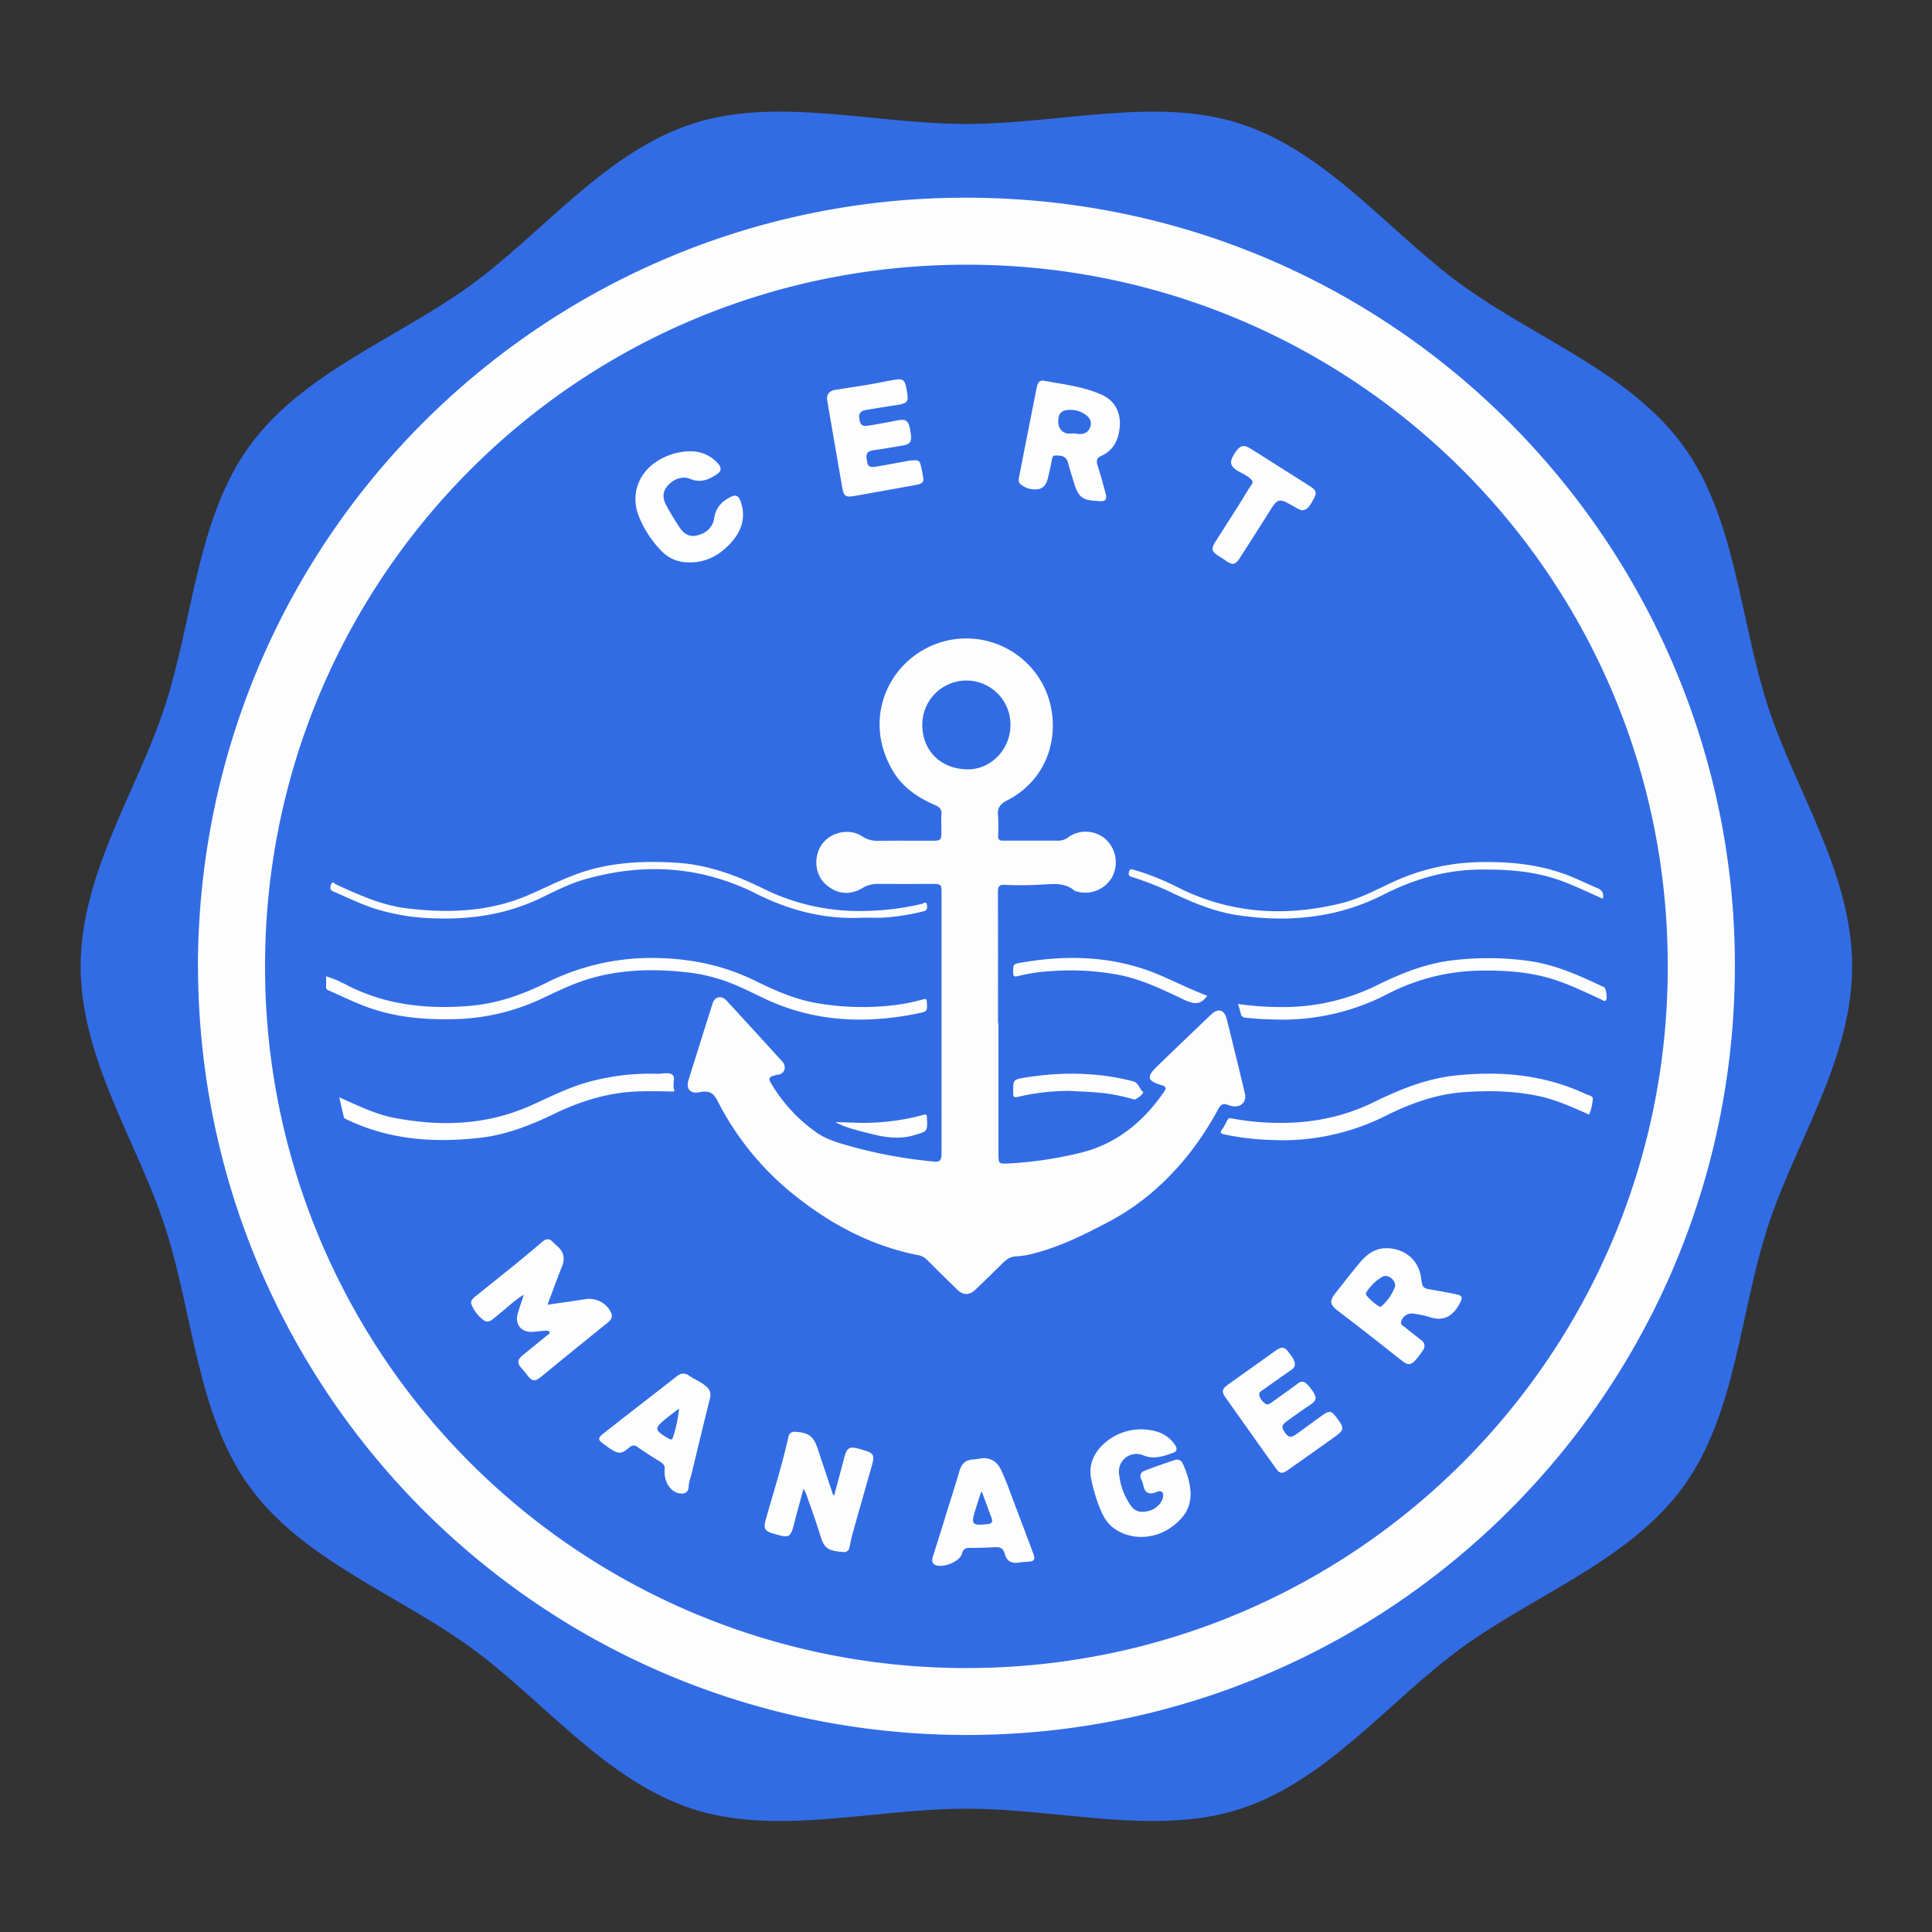<svg version="1.1" viewBox="0 0 24 24" xmlns="http://www.w3.org/2000/svg">
 <rect x="0" y="0" width="24" height="24" fill="#333333" stroke="none"/>
 <g transform="matrix(.969 0 0 .969 .376 .376)" stroke-width=".03">
  <path d="m23.356 12c0 1.195-0.732 2.26-1.081 3.337-0.363 1.118-0.409 2.407-1.086 3.337-0.684 0.94-1.9 1.379-2.84 2.063-0.93 0.677-1.721 1.702-2.838 2.065-1.078 0.35-2.315-0.003-3.51-0.003s-2.432 0.353-3.51 0.003c-1.118-0.363-1.908-1.388-2.838-2.065-0.94-0.684-2.156-1.123-2.84-2.063-0.677-0.93-0.723-2.219-1.086-3.337-0.35-1.078-1.081-2.143-1.081-3.337 0-1.194 0.732-2.26 1.081-3.337 0.363-1.118 0.409-2.407 1.086-3.337 0.684-0.939 1.9-1.379 2.84-2.063 0.93-0.677 1.721-1.702 2.838-2.065 1.078-0.35 2.315 0.003 3.51 0.003s2.432-0.353 3.51-0.003c1.118 0.363 1.908 1.388 2.838 2.065 0.94 0.684 2.156 1.123 2.84 2.063 0.677 0.93 0.723 2.22 1.086 3.337 0.349 1.077 1.081 2.142 1.081 3.337z" fill="#326ce5"/>
  <g fill="#fdfdfe">
   <path d="m2.149 11.992c0.02-5.457 4.384-9.753 9.665-9.844 5.61-0.097 9.973 4.403 10.038 9.715 0.067 5.529-4.379 9.988-9.84 9.991-5.45 0.003-9.852-4.397-9.862-9.861zm18.843 0.003c0.003-4.945-3.976-8.932-8.878-8.989-5.075-0.06-9.111 4.029-9.104 9.001a8.982 8.982 0 0 0 8.995 8.989c4.991-0.002 8.996-4.047 8.987-9z"/>
   <path d="m12.412 12.734q0 0.832 3e-6 1.664c3e-6 0.135 0.001 0.135 0.136 0.129a4.949 4.949 0 0 0 0.884-0.129c0.48-0.109 0.831-0.395 1.104-0.791 0.027-0.039 0.028-0.065-0.028-0.082-0.191-0.056-0.203-0.106-0.059-0.246q0.343-0.331 0.688-0.66c0.089-0.085 0.17-0.066 0.2 0.052q0.12 0.478 0.234 0.958c0.026 0.111-0.055 0.187-0.167 0.162a0.365 0.365 0 0 1-0.055-0.016c-0.056-0.022-0.089 6.26e-4 -0.116 0.049a4.01 4.01 0 0 1-0.377 0.579c-0.284 0.358-0.621 0.655-1.025 0.869-0.303 0.16-0.61 0.315-0.945 0.403a1.095 1.095 0 0 1-0.246 0.043c-0.075 0.002-0.128 0.041-0.178 0.091-0.113 0.113-0.229 0.224-0.344 0.335q-0.119 0.114-0.238-0.002-0.192-0.188-0.383-0.378a0.203 0.203 0 0 0-0.11-0.06c-0.623-0.122-1.162-0.417-1.647-0.816a3.677 3.677 0 0 1-0.931-1.167c-0.054-0.104-0.112-0.13-0.229-0.107-0.116 0.023-0.177-0.041-0.142-0.154q0.153-0.492 0.309-0.983c0.028-0.09 0.114-0.108 0.178-0.039q0.359 0.39 0.715 0.782c0.064 0.071 0.027 0.161-0.058 0.17a0.482 0.482 0 0 0-0.056 0.014c-0.056 0.013-0.061 0.042-0.033 0.089a2.042 2.042 0 0 0 0.593 0.642c0.132 0.09 0.29 0.133 0.443 0.176a6.106 6.106 0 0 0 1.055 0.192c0.074 0.007 0.097-0.013 0.098-0.094 9.44e-4 -0.179 3.06e-4 -0.359 3.06e-4 -0.538q2e-6 -1.406-7e-6 -2.812c-2e-6 -0.108-0.007-0.115-0.112-0.115-0.237-2.1e-4 -0.473 0.001-0.71-9.5e-4a0.372 0.372 0 0 0-0.196 0.056c-0.164 0.095-0.327 0.075-0.468-0.051-0.118-0.106-0.153-0.289-0.084-0.448 0.089-0.205 0.364-0.289 0.552-0.167a0.341 0.341 0 0 0 0.195 0.058c0.239-0.002 0.478-6.83e-4 0.717-9.92e-4 0.091-1.2e-4 0.104-0.013 0.104-0.104 2.39e-4 -0.079-0.004-0.158 0.001-0.237 0.004-0.06-0.022-0.09-0.075-0.113-0.218-0.094-0.413-0.22-0.54-0.429-0.443-0.727-0.006-1.545 0.72-1.69a1.113 1.113 0 0 1 1.204 0.587c0.244 0.49 0.125 1.168-0.471 1.471-0.083 0.042-0.123 0.093-0.113 0.189a2.172 2.172 0 0 1 0.001 0.265c-1e-3 0.043 0.017 0.06 0.059 0.06 0.244-5.67e-4 0.488-2.1e-4 0.732-3.87e-4a0.22 0.22 0 0 0 0.117-0.049 0.386 0.386 0 0 1 0.481 0.04 0.405 0.405 0 0 1 0.074 0.475 0.397 0.397 0 0 1-0.447 0.188 0.102 0.102 0 0 1-0.04-0.015c-0.122-0.104-0.268-0.083-0.41-0.076a4.35 4.35 0 0 1-0.48 0.004c-0.071-0.005-0.088 0.021-0.088 0.089 0.002 0.562 0.001 1.124 0.001 1.686zm-0.405-3.259c0.3 0.007 0.552-0.245 0.559-0.559a0.565 0.565 0 0 0-1.13-0.029c-0.009 0.337 0.226 0.58 0.571 0.588z"/>
   <path d="m6.316 16.216c-0.125 0.08-0.231 0.183-0.346 0.275-0.019 0.015-0.037 0.03-0.057 0.044a0.082 0.082 0 0 1-0.101 0.002 0.493 0.493 0 0 1-0.156-0.201c-0.019-0.05 0.024-0.083 0.059-0.111 0.159-0.129 0.32-0.256 0.48-0.386q0.186-0.151 0.368-0.307c0.048-0.041 0.091-0.047 0.136 0.001 0.023 0.024 0.049 0.045 0.073 0.069 0.073 0.072 0.082 0.153 0.044 0.248-0.064 0.158-0.121 0.319-0.185 0.488 0.167-0.024 0.324-0.045 0.481-0.07a0.31 0.31 0 0 1 0.329 0.162c0.031 0.058 0.01 0.099-0.036 0.136q-0.32 0.258-0.639 0.518c-0.072 0.059-0.143 0.119-0.216 0.177-0.085 0.067-0.117 0.061-0.181-0.023-0.023-0.03-0.047-0.06-0.073-0.088-0.054-0.06-0.052-0.106 0.01-0.158 0.105-0.087 0.211-0.171 0.316-0.258 0.015-0.013 0.044-0.022 0.034-0.046-0.009-0.02-0.037-0.018-0.058-0.016-0.048 0.003-0.095 0.008-0.142 0.013-0.158 0.018-0.252-0.093-0.204-0.244 0.023-0.073 0.047-0.145 0.071-0.217-2.28e-5 -0.005 1.5e-6 -0.01 2.58e-5 -0.016z"/>
   <path d="m3.793 12.128a1.496 1.496 0 0 1 0.278 0.119c0.491 0.249 1.012 0.304 1.552 0.261 0.349-0.028 0.671-0.138 0.981-0.291a3.007 3.007 0 0 1 1.308-0.324c0.488-6e-3 0.951 0.079 1.391 0.297 0.239 0.118 0.483 0.225 0.748 0.276a3.44 3.44 0 0 0 0.905 0.044 2.489 2.489 0 0 0 0.492-0.087c0.037-0.01 0.044-5.52e-4 0.046 0.035 0.006 0.116 0.008 0.12-0.102 0.143-0.678 0.141-1.341 0.114-1.978-0.187-0.153-0.072-0.304-0.15-0.462-0.21a2.248 2.248 0 0 0-0.548-0.129c-0.411-0.044-0.821-0.036-1.222 0.08-0.211 0.061-0.409 0.157-0.607 0.251a2.777 2.777 0 0 1-1.125 0.271c-0.348 0.009-0.691-0.015-1.025-0.119-0.208-0.064-0.402-0.162-0.6-0.249a0.046 0.046 0 0 1-0.033-0.049c0.002-0.043 4.884e-4 -0.086 4.884e-4 -0.133z"/>
   <path d="m13.97 5.038c-8e-3 0.182-0.062 0.338-0.243 0.42-0.054 0.024-0.063 0.06-0.046 0.115 0.039 0.122 0.073 0.246 0.106 0.37 0.018 0.068-0.003 0.099-0.072 0.094-0.189-0.014-0.267-0.01-0.333-0.23-0.025-0.084-0.054-0.168-0.075-0.253-0.023-0.094-0.08-0.105-0.169-0.102-0.03 0.001-0.035 0.024-0.04 0.05-0.016 0.082-0.033 0.164-0.054 0.245-0.017 0.065-0.049 0.123-0.121 0.136a0.285 0.285 0 0 1-0.227-0.063c-0.039-0.031-0.022-0.08-0.014-0.121q0.086-0.442 0.174-0.885c0.017-0.084 0.033-0.168 0.051-0.252 0.01-0.047 0.038-0.08 0.091-0.069 0.252 0.048 0.511 0.075 0.747 0.184 0.147 0.068 0.223 0.202 0.224 0.362zm-0.791-0.031c-0.006 0.098 0.06 0.176 0.165 0.162a0.402 0.402 0 0 1 0.092 0.006c0.062 0.006 0.119-0.011 0.147-0.076a0.123 0.123 0 0 0-0.034-0.154 0.321 0.321 0 0 0-0.231-0.078c-0.095 0.002-0.139 0.046-0.139 0.14z"/>
   <path d="m10.308 18.777c0.043-0.161 0.086-0.322 0.129-0.484 0.032-0.123 0.067-0.142 0.19-0.107 0.018 0.005 0.037 0.01 0.055 0.016 0.13 0.037 0.145 0.065 0.108 0.195-0.083 0.291-0.166 0.583-0.248 0.875-0.016 0.057-0.027 0.116-0.04 0.174a0.068 0.068 0 0 1-0.081 0.062c-0.194-0.014-0.243-0.045-0.293-0.211-0.054-0.179-0.12-0.356-0.181-0.533a0.7 0.7 0 0 0-0.034-0.067c-0.041 0.152-0.08 0.286-0.113 0.42-0.054 0.221-0.074 0.212-0.265 0.158-0.121-0.034-0.14-0.066-0.104-0.19 0.099-0.349 0.208-0.695 0.288-1.049a0.076 0.076 0 0 1 0.091-0.068c0.169 0.009 0.232 0.057 0.285 0.217q0.099 0.297 0.198 0.594z"/>
   <path d="m17.389 15.613c0.244 0.007 0.412 0.159 0.442 0.387 0.017 0.125 0.021 0.127 0.149 0.148 0.101 0.017 0.202 0.036 0.303 0.057 0.071 0.015 0.082 0.04 0.049 0.105-0.076 0.148-0.191 0.256-0.394 0.186a1.291 1.291 0 0 0-0.21-0.044 0.138 0.138 0 0 0-0.154 0.108c-0.008 0.034 0.018 0.042 0.034 0.055 0.074 0.06 0.149 0.119 0.224 0.177a0.088 0.088 0 0 1 0.02 0.132 1.056 1.056 0 0 1-0.099 0.13c-0.053 0.057-0.094 0.06-0.157 0.011-0.136-0.105-0.269-0.213-0.404-0.318q-0.211-0.165-0.424-0.327c-0.109-0.083-0.117-0.128-0.033-0.234 0.105-0.133 0.208-0.267 0.317-0.396 0.091-0.107 0.203-0.181 0.335-0.175zm0.109 0.484c0.003-0.084-0.101-0.154-0.163-0.118a0.604 0.604 0 0 0-0.2 0.189c-0.011 0.017-0.019 0.035-0.004 0.052a0.7 0.7 0 0 0 0.16 0.14 0.026 0.026 0 0 0 0.033-0.004 0.622 0.622 0 0 0 0.175-0.259z"/>
   <path d="m10.213 4.728c0.003-0.082 0.048-0.108 0.107-0.118 0.151-0.024 0.302-0.046 0.452-0.072 0.103-0.017 0.206-0.041 0.309-0.057 0.108-0.017 0.129 3.955e-4 0.15 0.108 0.036 0.183 0.028 0.193-0.159 0.221-0.12 0.018-0.24 0.038-0.36 0.058-0.067 0.011-0.094 0.047-0.084 0.109 0.012 0.082 0.035 0.104 0.112 0.092 0.125-0.019 0.249-0.043 0.373-0.067 0.107-0.021 0.139-0.003 0.164 0.101 0.005 0.023 7e-3 0.047 0.011 0.071 0.016 0.097-0.009 0.134-0.102 0.149-0.12 0.02-0.24 0.043-0.36 0.058-0.117 0.015-0.117 0.058-0.094 0.167 0.012 0.058 0.067 0.053 0.113 0.046 0.141-0.024 0.281-0.051 0.422-0.076 0.026-0.005 0.052-0.004 0.078-0.006a0.073 0.073 0 0 1 0.053 0.019c0.017 0.014 0.06 0.228 0.05 0.247-0.019 0.036-0.056 0.044-0.09 0.05-0.239 0.044-0.478 0.086-0.717 0.129-0.03 0.005-0.061 0.011-0.091 0.016-0.095 0.014-0.121-0.003-0.138-0.097-0.049-0.279-0.097-0.559-0.145-0.838-0.019-0.108-0.037-0.216-0.053-0.311z"/>
   <path d="m14.874 18.77c0.002 0.186-0.099 0.313-0.24 0.416-0.23 0.169-0.543 0.172-0.754 0.009-0.082-0.064-0.129-0.153-0.167-0.246a2.08 2.08 0 0 1-0.112-0.376c-0.032-0.158 0.016-0.296 0.124-0.415a0.709 0.709 0 0 1 0.748-0.183 0.423 0.423 0 0 1 0.204 0.163c0.032 0.047 0.021 0.083-0.031 0.101-0.124 0.043-0.245 0.086-0.381 0.029a0.224 0.224 0 0 0-0.307 0.236 0.857 0.857 0 0 0 0.152 0.412c0.055 0.076 0.133 0.095 0.244 0.061 0.092-0.028 0.167-0.113 0.17-0.193 0.001-0.039-0.018-0.058-0.057-0.054a0.264 0.264 0 0 0-0.04 0.014 0.192 0.192 0 0 1-0.055 0.013c-0.115-0.003-0.089-0.112-0.126-0.173-0.025-0.043-0.019-0.095 0.034-0.115 0.131-0.051 0.263-0.097 0.396-0.141a0.08 0.08 0 0 1 0.1 0.051 1.012 1.012 0 0 1 0.101 0.392z"/>
   <path d="m15.388 13.947a3.389 3.389 0 0 0 0.586 0.06c0.434 0.007 0.849-0.07 1.241-0.262 0.338-0.165 0.683-0.307 1.062-0.346 0.575-0.06 1.133-0.01 1.663 0.238 0.033 0.016 0.091 0.023 0.091 0.058a0.618 0.618 0 0 1-0.039 0.188c-0.01 0.03-0.036 4e-3 -0.053-0.003-0.201-0.087-0.4-0.176-0.617-0.22-0.311-0.064-0.625-0.069-0.94-0.047-0.361 0.025-0.693 0.147-1.013 0.307a2.949 2.949 0 0 1-1.462 0.306 3.363 3.363 0 0 1-0.603-0.072c-0.04-0.009-0.055-0.02-0.027-0.06a0.735 0.735 0 0 0 0.06-0.106c0.014-0.03 0.032-0.047 0.05-0.041z"/>
   <path d="m16.211 17.102c0.003 0.032-0.02 0.055-0.049 0.075-0.115 0.08-0.231 0.161-0.345 0.243-0.027 0.02-0.069 0.035-0.061 0.079a0.172 0.172 0 0 0 0.084 0.111c0.026 0.017 0.054-0.004 0.078-0.022 0.11-0.08 0.222-0.157 0.331-0.239a0.078 0.078 0 0 1 0.119 0.009c0.008 0.009 0.018 0.016 0.025 0.025 0.126 0.158 0.104 0.182-0.023 0.265-0.088 0.057-0.172 0.12-0.257 0.181-0.073 0.053-0.077 0.081-0.025 0.153 0.043 0.059 0.074 0.064 0.145 0.014 0.113-0.08 0.223-0.163 0.336-0.243 0.087-0.061 0.112-0.055 0.176 0.03 0.106 0.142 0.105 0.158-0.036 0.259q-0.291 0.208-0.584 0.414c-0.076 0.054-0.105 0.051-0.16-0.025q-0.323-0.451-0.642-0.904c-0.054-0.076-0.044-0.111 0.033-0.166q0.306-0.218 0.612-0.436c0.074-0.052 0.116-0.048 0.167 0.027 0.03 0.044 0.074 0.083 0.077 0.149z"/>
   <path d="m8.13 18.463c0.015-0.053-0.012-0.086-0.061-0.116-0.098-0.059-0.192-0.122-0.287-0.186a0.072 0.072 0 0 0-0.101 0.007c-0.103 0.087-0.14 0.088-0.252 0.012-0.026-0.017-0.05-0.037-0.075-0.054-0.078-0.054-0.082-0.077-0.005-0.138 0.313-0.246 0.628-0.489 0.942-0.734a0.117 0.117 0 0 1 0.156-0.005c0.072 0.05 0.157 0.078 0.222 0.14a0.139 0.139 0 0 1 0.045 0.147c-0.079 0.317-0.155 0.634-0.232 0.952-0.015 0.062-0.039 0.121-0.042 0.187-0.003 0.063-0.044 0.09-0.108 0.083-0.117-0.013-0.207-0.14-0.2-0.294zm0.186-0.793c-0.059 0.045-0.106 0.08-0.152 0.117-0.171 0.134-0.168 0.158 0.02 0.267 0.032 0.018 0.045 0.017 0.056-0.018a1.736 1.736 0 0 0 0.077-0.366z"/>
   <path d="m12.217 18.305c0.121-6.47e-4 0.188 0.065 0.232 0.159 0.071 0.151 0.124 0.309 0.183 0.464q0.113 0.296 0.224 0.593c0.033 0.088 0.018 0.108-0.078 0.113a0.935 0.935 0 0 0-0.099 0.009c-0.099 0.016-0.16-0.014-0.186-0.111-0.02-0.076-0.063-0.089-0.131-0.085-0.105 0.006-0.21 9e-3 -0.315 0.008-0.054-7.44e-4 -0.089 0.017-0.101 0.068-0.025 0.108-0.224 0.182-0.322 0.159-0.064-0.015-0.07-0.061-0.052-0.117q0.109-0.344 0.215-0.689c0.042-0.134 0.085-0.268 0.124-0.403 0.025-0.086 0.068-0.141 0.166-0.15 0.049-0.004 0.099-0.013 0.14-0.018zm-0.018 0.429c-0.007 7e-3 -0.011 0.01-0.013 0.014q-0.035 0.109-0.069 0.218c-0.06 0.189-0.045 0.206 0.155 0.185 0.056-0.006 0.071-0.028 0.051-0.08-0.042-0.111-0.082-0.222-0.124-0.336z"/>
   <path d="m8.454 5.398a0.456 0.456 0 0 1 0.367 0.162c0.041 0.046 0.04 0.091-0.012 0.127-0.105 0.073-0.215 0.12-0.347 0.065-0.099-0.041-0.21-0.004-0.29 0.086-0.064 0.072-0.072 0.156-0.016 0.258 0.049 0.09 0.103 0.177 0.158 0.263 0.052 0.08 0.117 0.141 0.224 0.119 0.126-0.025 0.214-0.108 0.23-0.223 0.019-0.138 0.102-0.221 0.22-0.277 0.056-0.027 0.093-0.007 0.116 0.054 0.082 0.224 0.007 0.409-0.148 0.567-0.153 0.156-0.341 0.241-0.566 0.22a0.464 0.464 0 0 1-0.302-0.148 1.364 1.364 0 0 1-0.29-0.449c-0.108-0.287 0.009-0.574 0.281-0.723a0.806 0.806 0 0 1 0.375-0.102z"/>
   <path d="m3.96 13.679c0.239 0.105 0.46 0.216 0.703 0.263 0.599 0.115 1.186 0.096 1.753-0.157 0.215-0.096 0.426-0.203 0.651-0.276a2.954 2.954 0 0 1 0.975-0.131c0.066 0.001 0.151-0.025 0.194 0.016 0.037 0.036-0.006 0.12 0.018 0.182 0.013 0.036-0.018 0.029-0.038 0.029-0.131-0.004-0.262-0.005-0.394-0.002-0.387 0.008-0.747 0.116-1.092 0.282-0.306 0.148-0.619 0.274-0.961 0.313-0.589 0.067-1.162 0.028-1.706-0.232-0.02-0.009-0.04-0.016-0.045-0.04-0.018-0.079-0.036-0.157-0.058-0.247z"/>
   <path d="m10.671 11.377c-0.483 0.024-0.935-0.092-1.365-0.308-0.705-0.355-1.438-0.399-2.191-0.186-0.197 0.056-0.381 0.15-0.565 0.239-0.432 0.208-0.888 0.28-1.363 0.263a2.765 2.765 0 0 1-0.794-0.132c-0.174-0.059-0.338-0.14-0.507-0.212-0.054-0.023-0.039-0.064-0.027-0.096 0.016-0.042 0.043-0.004 0.062 5e-3 0.294 0.136 0.59 0.27 0.917 0.308 0.533 0.063 1.056 0.044 1.559-0.176 0.259-0.113 0.511-0.246 0.786-0.322 0.361-0.099 0.729-0.111 1.101-0.088 0.401 0.025 0.767 0.16 1.122 0.336a2.771 2.771 0 0 0 1.357 0.28 3.269 3.269 0 0 0 0.672-0.09c0.018-0.005 0.053-0.036 0.06 0.013 0.005 0.034 0.011 0.07-0.042 0.083a2.875 2.875 0 0 1-0.501 0.081c-0.093 0.005-0.186 9.8e-4 -0.279 9.8e-4z"/>
   <path d="m15.487 12.483a3.885 3.885 0 0 0 0.563 0.039 2.707 2.707 0 0 0 1.222-0.283c0.299-0.146 0.605-0.271 0.939-0.313a3.791 3.791 0 0 1 0.999 0.005c0.345 0.047 0.656 0.191 0.967 0.337 0.026 0.012 0.044 0.151 0.021 0.169-0.022 0.018-0.04-0.004-0.058-0.012-0.184-0.084-0.366-0.173-0.558-0.239-0.334-0.117-0.68-0.138-1.03-0.13a2.651 2.651 0 0 0-1.154 0.3 2.926 2.926 0 0 1-1.401 0.327c-0.138-0.003-0.277-0.008-0.415-0.024a0.062 0.062 0 0 1-0.064-0.054c-8e-3 -0.037-0.02-0.073-0.034-0.121z"/>
   <path d="m16.308 6.155a0.291 0.291 0 0 1-0.045-0.014c-0.025-0.013-0.05-0.028-0.074-0.042-0.175-0.099-0.194-0.103-0.296 0.059-0.127 0.203-0.257 0.405-0.386 0.606-0.058 0.09-0.093 0.096-0.18 0.036-0.029-0.02-0.059-0.04-0.089-0.059-0.096-0.059-0.103-0.092-0.041-0.19 0.094-0.148 0.189-0.296 0.283-0.444 0.06-0.094 0.115-0.192 0.178-0.284 0.021-0.031 0.013-0.044-0.007-0.065-0.046-0.05-0.11-0.073-0.167-0.107-0.097-0.057-0.114-0.11-0.058-0.204 0.076-0.127 0.122-0.144 0.224-0.08q0.376 0.237 0.752 0.476c0.09 0.057 0.097 0.088 0.042 0.181-0.032 0.054-0.056 0.118-0.134 0.13z"/>
   <path d="m20.162 11.134c-0.199-0.086-0.388-0.182-0.589-0.249-0.328-0.11-0.667-0.13-1.01-0.125-0.431 0.007-0.832 0.126-1.213 0.32-0.593 0.302-1.219 0.361-1.868 0.265-0.287-0.042-0.55-0.15-0.81-0.271a3.986 3.986 0 0 0-0.55-0.22c-0.044-0.013-0.043-0.03-0.036-0.065 0.009-0.044 0.034-0.034 0.063-0.026a3.24 3.24 0 0 1 0.569 0.228c0.669 0.335 1.366 0.376 2.082 0.202 0.223-0.054 0.429-0.16 0.635-0.258a2.776 2.776 0 0 1 1.154-0.271c0.402-0.008 0.796 0.034 1.171 0.188 0.11 0.045 0.217 0.099 0.327 0.144 0.063 0.026 0.089 0.065 0.074 0.138z"/>
   <path d="m15.089 12.379c-0.009 0.01-0.012 0.014-0.015 0.017-0.087 0.113-0.182 0.079-0.291 0.028-0.262-0.124-0.523-0.252-0.811-0.311a3.35 3.35 0 0 0-0.889-0.051 2.194 2.194 0 0 0-0.424 0.064c-0.043 0.011-0.059 0.002-0.058-0.046 2.99e-4 -0.106-0.003-0.109 0.102-0.127 0.541-0.094 1.077-0.089 1.602 0.092 0.234 0.081 0.453 0.2 0.682 0.292 0.033 0.013 0.065 0.027 0.102 0.042z"/>
   <path d="m13.342 13.597a2.86 2.86 0 0 0-0.682 0.077c-0.052 0.013-0.059-0.005-0.059-0.051-9.23e-4 -0.17-0.003-0.172 0.155-0.197 0.462-0.074 0.922-0.07 1.378 0.047 0.077 0.02 0.084 0.097 0.132 0.139 0.016 0.014-0.088 0.103-0.119 0.094a2.33 2.33 0 0 0-0.484-0.09c-0.107-0.008-0.214-0.012-0.322-0.018z"/>
   <path d="m10.32 13.998c0.143-0.001 0.284 0.013 0.426 0.008a2.923 2.923 0 0 0 0.698-0.1c0.037-0.011 0.049-0.01 0.051 0.033 8e-3 0.184 0.007 0.175-0.169 0.227-0.216 0.064-0.42 0.015-0.625-0.038-0.13-0.033-0.261-0.066-0.381-0.131z"/>
  </g>
 </g>
</svg>